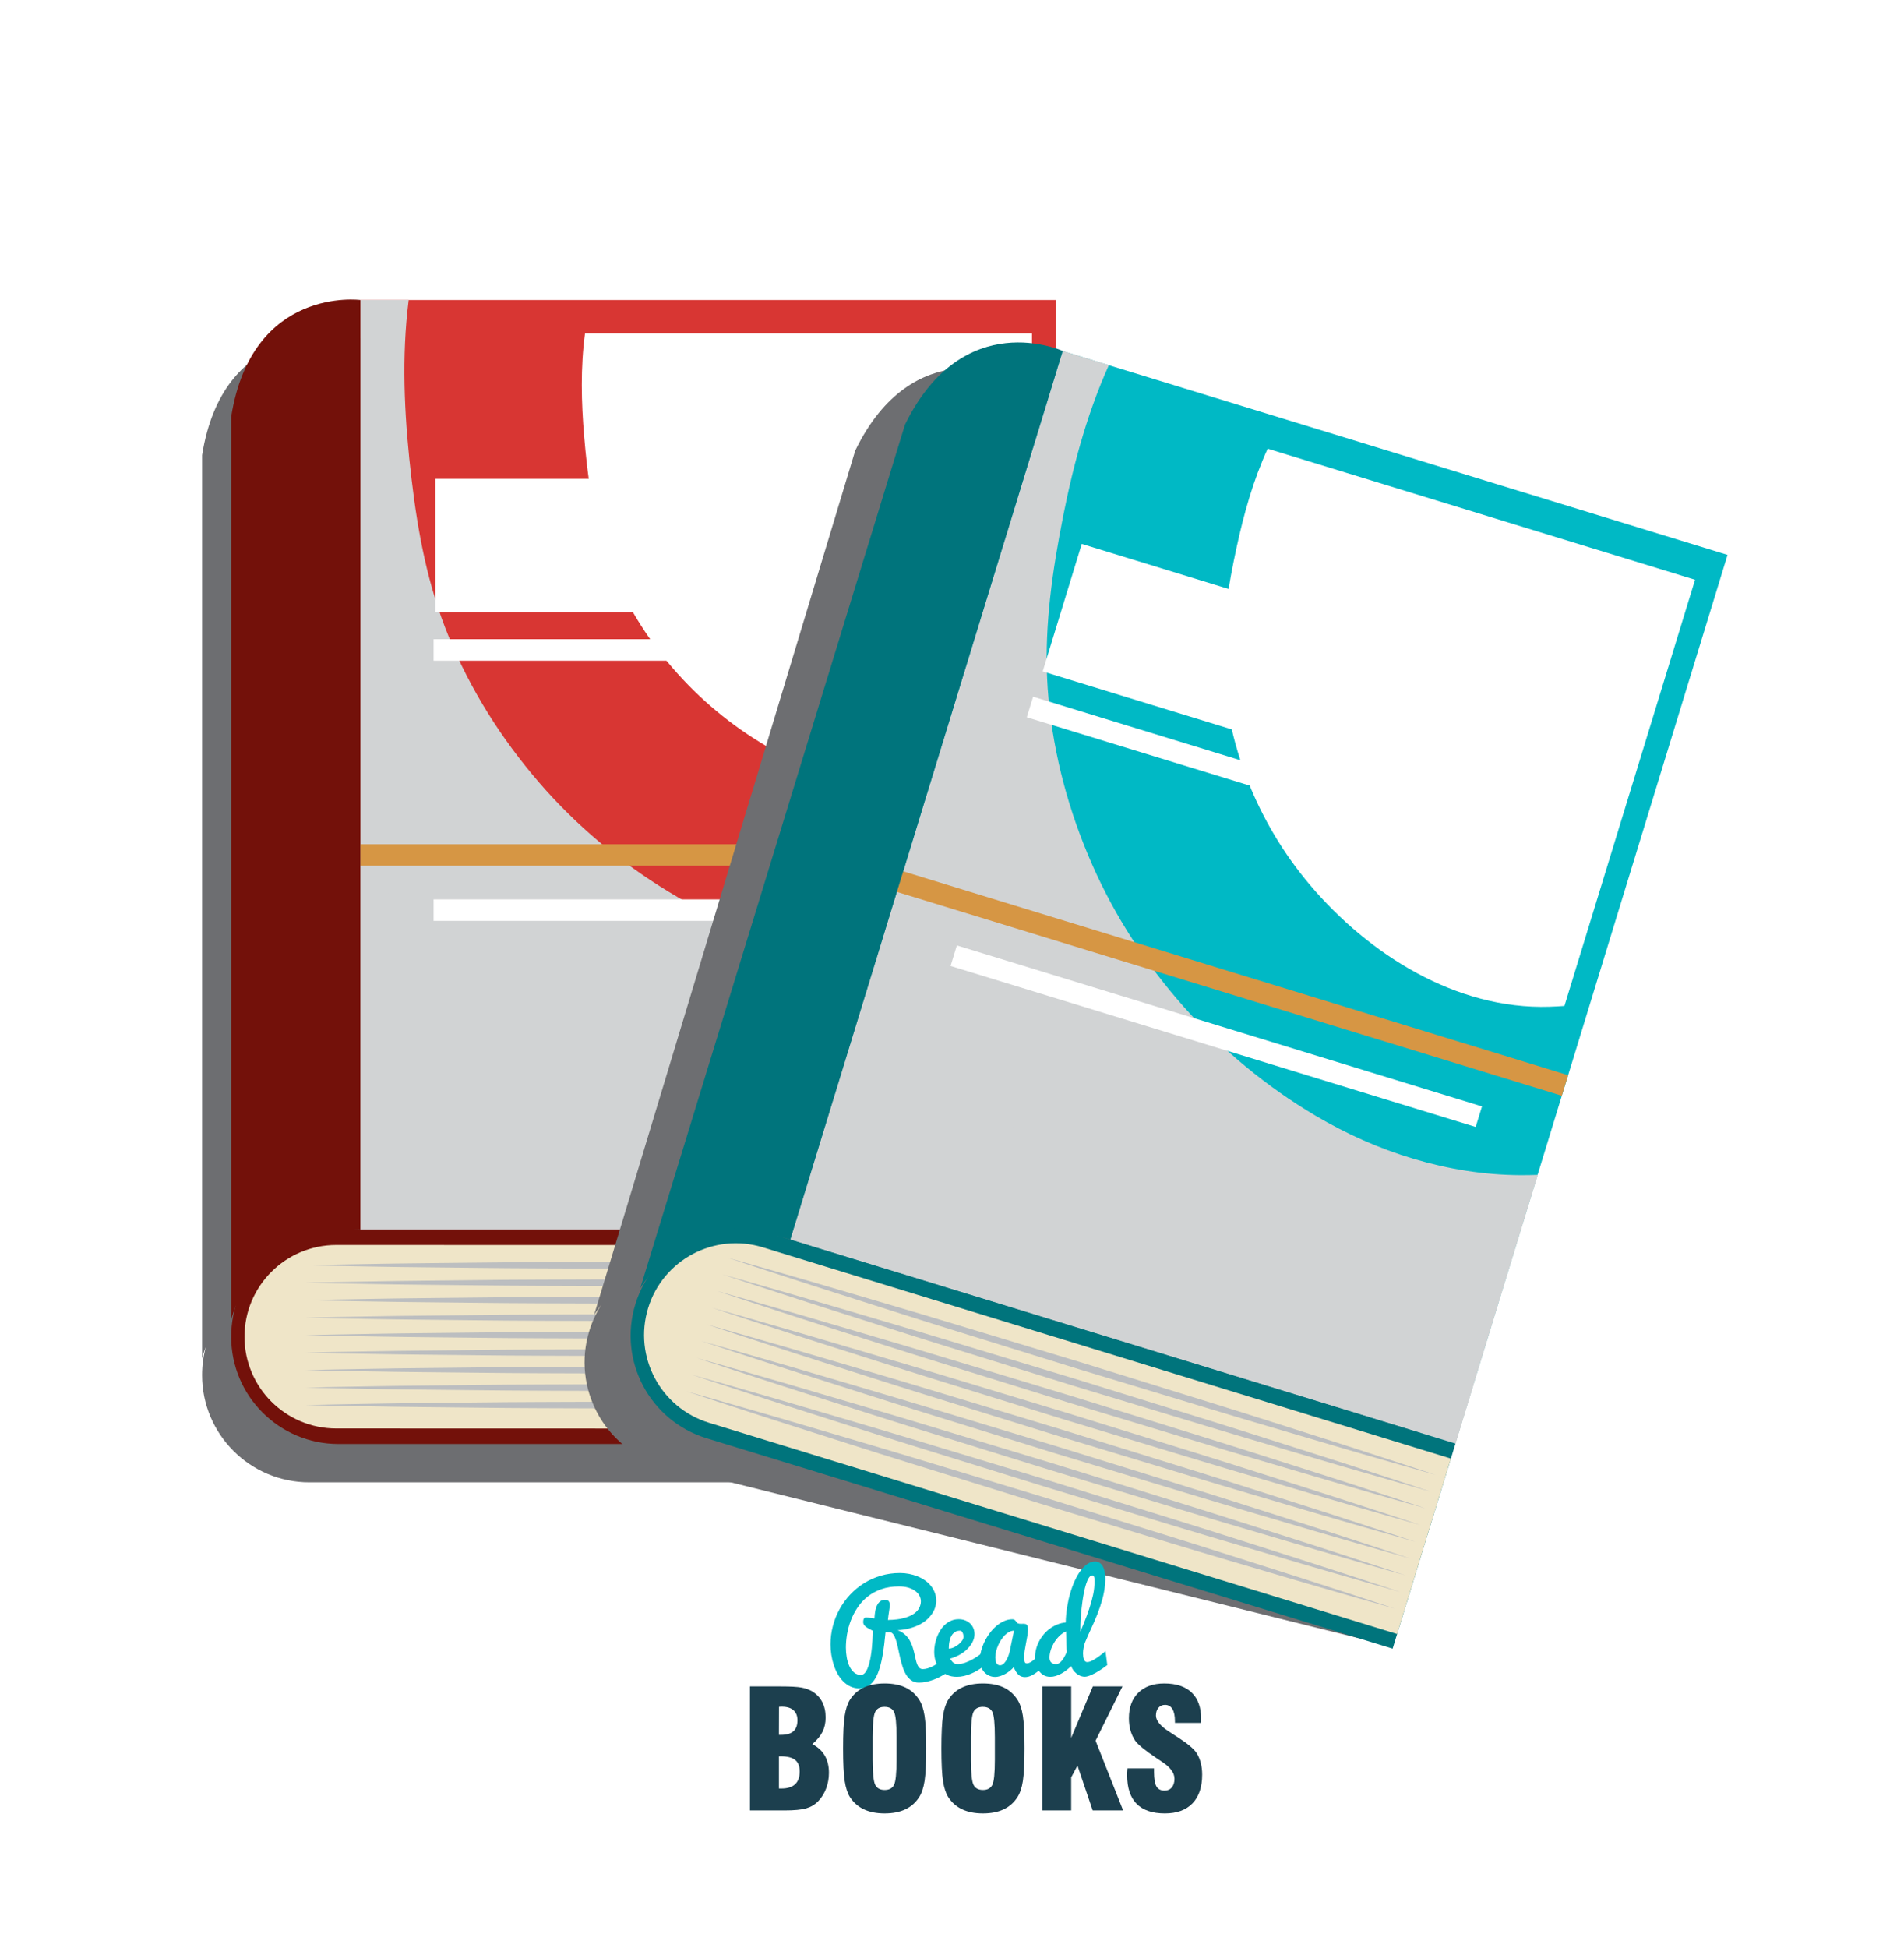 <?xml version="1.0" encoding="utf-8"?>
<!-- Generator: Adobe Illustrator 27.5.0, SVG Export Plug-In . SVG Version: 6.00 Build 0)  -->
<svg version="1.1" id="Capa_1" xmlns="http://www.w3.org/2000/svg" xmlns:xlink="http://www.w3.org/1999/xlink" x="0px" y="0px"
	 viewBox="0 0 415.677 425.197" style="enable-background:new 0 0 415.677 425.197;" xml:space="preserve">
<rect y="0" style="fill:#FFFFFF;" width="415.677" height="425.197"/>
<g>
	<path style="fill:#6D6E71;" d="M82.87,73.851H72.332c0,0-23.654-3.121-28.211,25.488v197.137c0,0,0.226-1.029,0.851-2.61
		c-0.551,1.991-0.851,4.085-0.851,6.251c0,12.928,10.479,23.407,23.406,23.407h156.689v-3.34v-40.051v-3.423h0.001v-13.559v-47.78
		v-18.042v-4.693V73.851H82.87z"/>
	<g>
		<g>
			<rect x="78.681" y="65.479" style="fill:#D83633;" width="151.885" height="202.859"/>
			<path style="fill:#D1D3D4;" d="M226.822,208.211c-15.03,4.496-31.295,4.339-46.499,0.656
				c-24.081-5.835-46.477-19.338-62.672-38.134c-8.201-9.518-14.896-20.13-19.678-31.758c-4.563-11.096-6.733-22.607-8.132-34.47
				c-1.424-12.081-2.168-24.403-0.907-36.535c0.086-0.828,0.182-1.66,0.285-2.492H78.681v202.859h151.885v-61.339
				C229.325,207.427,228.078,207.836,226.822,208.211z"/>
			<path style="fill:#D1D3D4;" d="M201.145,254.676c-12.833-0.81-25.936-2.165-38.497-4.99c-14.77-3.323-29.105-9.214-41.908-17.31
				c-11.822-7.479-21.575-16.741-29.773-28.073c-4.599-6.355-8.683-13.073-12.287-20.041v84.074h151.885v-13.559
				C220.727,255.404,210.844,255.289,201.145,254.676z"/>
			<path style="fill:#FFFFFF;" d="M127.537,95.29c0.707,8.349,1.776,16.771,4.472,24.738c5.705,16.853,17.506,31.47,32.452,41.062
				c16.685,10.71,38.417,16.686,57.759,10.083c1.036-0.354,2.065-0.73,3.086-1.128V72.76h-97.587
				C126.719,80.206,126.904,87.836,127.537,95.29z"/>
			<rect x="95.043" y="104.506" style="fill:#FFFFFF;" width="119.918" height="29.112"/>
			<rect x="94.664" y="139.506" style="fill:#FFFFFF;" width="119.919" height="4.693"/>
			<rect x="94.664" y="196.292" style="fill:#FFFFFF;" width="119.919" height="4.692"/>
			<rect x="78.681" y="184.263" style="fill:#D69644;" width="151.885" height="4.693"/>
		</g>
		<path style="fill:#73110A;" d="M78.681,65.479c0,0-23.654-3.121-28.211,25.488v197.137c0,0,4.285-19.766,28.211-19.766V65.479z"/>
		<path style="fill:#73110A;" d="M230.564,268.337H73.876c-12.927,0-23.406,10.48-23.406,23.407
			c0,12.928,10.479,23.407,23.406,23.407h156.689V268.337z"/>
		<path style="fill:#EFE5C8;" d="M230.564,271.761l-157.16-0.042c-11.059,0-20.026,8.966-20.026,20.026
			c0,11.06,8.967,20.026,20.026,20.026l157.16,0.041V271.761z"/>
		<g>
			<g>
				<path style="fill:#BCBEC0;" d="M66.682,276.141c0,0,2.528-0.055,6.953-0.151c4.424-0.063,10.745-0.216,18.329-0.287
					c7.584-0.064,16.433-0.208,25.913-0.238c9.481-0.033,19.594-0.068,29.706-0.104c10.113,0.035,20.226,0.07,29.706,0.103
					c9.481,0.026,18.33,0.174,25.914,0.238c7.585,0.069,13.905,0.224,18.329,0.287c4.424,0.097,6.953,0.152,6.953,0.152
					s-2.528,0.055-6.953,0.152c-4.424,0.063-10.745,0.218-18.329,0.287c-7.584,0.064-16.433,0.212-25.914,0.238
					c-9.48,0.033-19.593,0.068-29.706,0.103c-10.112-0.035-20.225-0.071-29.706-0.103c-9.48-0.03-18.329-0.174-25.913-0.238
					c-7.585-0.071-13.905-0.224-18.329-0.287C69.21,276.196,66.682,276.141,66.682,276.141z"/>
			</g>
			<g>
				<path style="fill:#BCBEC0;" d="M66.682,279.955c0,0,2.528-0.055,6.953-0.151c4.424-0.063,10.745-0.216,18.329-0.287
					c7.584-0.064,16.433-0.208,25.913-0.238c9.481-0.033,19.594-0.068,29.706-0.104c10.113,0.035,20.226,0.07,29.706,0.103
					c9.481,0.026,18.33,0.174,25.914,0.238c7.585,0.069,13.905,0.224,18.329,0.287c4.424,0.097,6.953,0.152,6.953,0.152
					s-2.528,0.055-6.953,0.152c-4.424,0.063-10.745,0.218-18.329,0.287c-7.584,0.064-16.433,0.212-25.914,0.238
					c-9.48,0.033-19.593,0.068-29.706,0.103c-10.112-0.035-20.225-0.071-29.706-0.104c-9.48-0.03-18.329-0.174-25.913-0.238
					c-7.585-0.071-13.905-0.224-18.329-0.287C69.21,280.01,66.682,279.955,66.682,279.955z"/>
			</g>
			<g>
				<path style="fill:#BCBEC0;" d="M66.682,283.769c0,0,2.528-0.055,6.953-0.151c4.424-0.063,10.745-0.216,18.329-0.287
					c7.584-0.064,16.433-0.209,25.913-0.238c9.481-0.033,19.594-0.068,29.706-0.104c10.113,0.035,20.226,0.07,29.706,0.103
					c9.481,0.026,18.33,0.174,25.914,0.238c7.585,0.069,13.905,0.224,18.329,0.287c4.424,0.097,6.953,0.152,6.953,0.152
					s-2.528,0.055-6.953,0.152c-4.424,0.063-10.745,0.218-18.329,0.287c-7.584,0.064-16.433,0.212-25.914,0.238
					c-9.48,0.033-19.593,0.068-29.706,0.103c-10.112-0.035-20.225-0.07-29.706-0.104c-9.48-0.03-18.329-0.174-25.913-0.238
					c-7.585-0.071-13.905-0.224-18.329-0.287C69.21,283.824,66.682,283.769,66.682,283.769z"/>
			</g>
			<g>
				<path style="fill:#BCBEC0;" d="M66.682,287.583c0,0,2.528-0.055,6.953-0.151c4.424-0.063,10.745-0.216,18.329-0.287
					c7.584-0.064,16.433-0.208,25.913-0.238c9.481-0.033,19.594-0.068,29.706-0.104c10.113,0.035,20.226,0.07,29.706,0.103
					c9.481,0.026,18.33,0.174,25.914,0.238c7.585,0.069,13.905,0.224,18.329,0.287c4.424,0.097,6.953,0.152,6.953,0.152
					s-2.528,0.055-6.953,0.152c-4.424,0.063-10.745,0.218-18.329,0.287c-7.584,0.064-16.433,0.212-25.914,0.238
					c-9.48,0.033-19.593,0.068-29.706,0.103c-10.112-0.035-20.225-0.07-29.706-0.104c-9.48-0.03-18.329-0.174-25.913-0.238
					c-7.585-0.071-13.905-0.224-18.329-0.287C69.21,287.638,66.682,287.583,66.682,287.583z"/>
			</g>
			<g>
				<path style="fill:#BCBEC0;" d="M66.682,291.398c0,0,2.528-0.055,6.953-0.151c4.424-0.063,10.745-0.216,18.329-0.287
					c7.584-0.064,16.433-0.208,25.913-0.238c9.481-0.033,19.594-0.068,29.706-0.104c10.113,0.035,20.226,0.07,29.706,0.103
					c9.481,0.026,18.33,0.174,25.914,0.238c7.585,0.069,13.905,0.224,18.329,0.287c4.424,0.097,6.953,0.152,6.953,0.152
					s-2.528,0.055-6.953,0.152c-4.424,0.063-10.745,0.218-18.329,0.287c-7.584,0.064-16.433,0.212-25.914,0.238
					c-9.48,0.033-19.593,0.068-29.706,0.102c-10.112-0.035-20.225-0.07-29.706-0.103c-9.48-0.03-18.329-0.174-25.913-0.238
					c-7.585-0.071-13.905-0.224-18.329-0.287C69.21,291.453,66.682,291.398,66.682,291.398z"/>
			</g>
			<g>
				<path style="fill:#BCBEC0;" d="M66.682,295.213c0,0,2.528-0.055,6.953-0.151c4.424-0.063,10.745-0.216,18.329-0.287
					c7.584-0.064,16.433-0.208,25.913-0.238c9.481-0.033,19.594-0.068,29.706-0.104c10.113,0.035,20.226,0.07,29.706,0.103
					c9.481,0.026,18.33,0.174,25.914,0.238c7.585,0.069,13.905,0.224,18.329,0.287c4.424,0.097,6.953,0.152,6.953,0.152
					s-2.528,0.055-6.953,0.152c-4.424,0.063-10.745,0.218-18.329,0.287c-7.584,0.064-16.433,0.212-25.914,0.238
					c-9.48,0.033-19.593,0.068-29.706,0.103c-10.112-0.035-20.225-0.071-29.706-0.104c-9.48-0.03-18.329-0.174-25.913-0.238
					c-7.585-0.071-13.905-0.224-18.329-0.287C69.21,295.268,66.682,295.213,66.682,295.213z"/>
			</g>
			<g>
				<path style="fill:#BCBEC0;" d="M66.682,299.028c0,0,2.528-0.055,6.953-0.151c4.424-0.063,10.745-0.216,18.329-0.287
					c7.584-0.065,16.433-0.208,25.913-0.238c9.481-0.033,19.594-0.068,29.706-0.103c10.113,0.035,20.226,0.07,29.706,0.103
					c9.481,0.026,18.33,0.174,25.914,0.238c7.585,0.069,13.905,0.224,18.329,0.287c4.424,0.097,6.953,0.152,6.953,0.152
					s-2.528,0.055-6.953,0.152c-4.424,0.063-10.745,0.218-18.329,0.287c-7.584,0.064-16.433,0.212-25.914,0.238
					c-9.48,0.033-19.593,0.068-29.706,0.103c-10.112-0.035-20.225-0.07-29.706-0.103c-9.48-0.03-18.329-0.174-25.913-0.238
					c-7.585-0.071-13.905-0.224-18.329-0.287C69.21,299.082,66.682,299.028,66.682,299.028z"/>
			</g>
			<g>
				<path style="fill:#BCBEC0;" d="M66.682,302.843c0,0,2.528-0.055,6.953-0.151c4.424-0.063,10.745-0.216,18.329-0.287
					c7.584-0.064,16.433-0.209,25.913-0.238c9.481-0.033,19.594-0.068,29.706-0.104c10.113,0.035,20.226,0.07,29.706,0.103
					c9.481,0.026,18.33,0.174,25.914,0.238c7.585,0.069,13.905,0.224,18.329,0.287c4.424,0.097,6.953,0.152,6.953,0.152
					s-2.528,0.055-6.953,0.152c-4.424,0.063-10.745,0.218-18.329,0.287c-7.584,0.064-16.433,0.212-25.914,0.238
					c-9.48,0.033-19.593,0.068-29.706,0.103c-10.112-0.035-20.225-0.071-29.706-0.104c-9.48-0.03-18.329-0.174-25.913-0.238
					c-7.585-0.071-13.905-0.224-18.329-0.287C69.21,302.898,66.682,302.843,66.682,302.843z"/>
			</g>
			<g>
				<path style="fill:#BCBEC0;" d="M66.682,306.657c0,0,2.528-0.055,6.953-0.151c4.424-0.063,10.745-0.216,18.329-0.287
					c7.584-0.064,16.433-0.208,25.913-0.238c9.481-0.033,19.594-0.068,29.706-0.103c10.113,0.035,20.226,0.07,29.706,0.102
					c9.481,0.026,18.33,0.174,25.914,0.238c7.585,0.069,13.905,0.224,18.329,0.287c4.424,0.097,6.953,0.152,6.953,0.152
					s-2.528,0.055-6.953,0.152c-4.424,0.063-10.745,0.218-18.329,0.287c-7.584,0.064-16.433,0.212-25.914,0.238
					c-9.48,0.033-19.593,0.068-29.706,0.103c-10.112-0.035-20.225-0.07-29.706-0.104c-9.48-0.03-18.329-0.174-25.913-0.238
					c-7.585-0.071-13.905-0.224-18.329-0.287C69.21,306.711,66.682,306.657,66.682,306.657z"/>
			</g>
		</g>
	</g>
	<path style="fill:#6D6E71;" d="M296.528,357.517L144.26,319.731c-12.374-3.74-19.374-16.802-15.634-29.177
		c0.626-2.074,1.52-3.992,2.622-5.738c-1.055,1.333-1.569,2.252-1.569,2.252L186.708,98.36
		c12.639-26.067,34.378-16.237,34.378-16.237l10.088,3.049l135.304,40.89L296.528,357.517z"/>
	<g>
		<g>
			
				<rect x="173.456" y="119.884" transform="matrix(0.293 -0.956 0.956 0.293 7.083 401.233)" style="fill:#00B9C5;" width="202.858" height="151.886"/>
			<path style="fill:#D1D3D4;" d="M331.805,256.479c-15.688-0.108-31.191-5.025-44.648-13.003
				c-21.313-12.638-38.767-32.113-48.74-54.83c-5.051-11.504-8.341-23.612-9.504-36.131c-1.109-11.947,0.189-23.588,2.33-35.339
				c2.18-11.969,5.081-23.967,9.842-35.197c0.325-0.766,0.66-1.534,1.002-2.299l-10.075-3.089l-59.464,193.947l145.213,44.522
				l17.981-58.645C334.427,256.463,333.115,256.489,331.805,256.479z"/>
			<path style="fill:#D1D3D4;" d="M293.636,293.376c-12.032-4.537-24.162-9.673-35.343-16.055
				c-13.148-7.507-25.126-17.341-34.993-28.834c-9.11-10.615-15.72-22.33-20.236-35.567c-2.534-7.424-4.47-15.044-5.873-22.762
				l-24.645,80.381l145.213,44.522l3.975-12.963C312.144,299.813,302.728,296.805,293.636,293.376z"/>
			<path style="fill:#FFFFFF;" d="M269.982,119.415c-1.772,8.189-3.219,16.555-2.977,24.962c0.514,17.786,7.512,35.22,18.99,48.771
				c12.812,15.13,31.839,27.215,52.266,26.571c1.094-0.034,2.188-0.093,3.281-0.174l28.518-93.012l-93.301-28.606
				C273.622,104.754,271.563,112.103,269.982,119.415z"/>
			
				<rect x="274.717" y="90.235" transform="matrix(0.293 -0.956 0.956 0.293 60.881 382.732)" style="fill:#FFFFFF;" width="29.112" height="119.917"/>
			
				<rect x="279.884" y="111.913" transform="matrix(0.293 -0.956 0.956 0.293 35.176 391.322)" style="fill:#FFFFFF;" width="4.693" height="119.918"/>
			
				<rect x="263.239" y="166.203" transform="matrix(0.293 -0.956 0.956 0.293 -28.494 413.785)" style="fill:#FFFFFF;" width="4.692" height="119.918"/>
			
				<rect x="266.764" y="138.72" transform="matrix(0.293 -0.956 0.956 0.293 -15.007 409.027)" style="fill:#D69644;" width="4.693" height="151.886"/>
		</g>
		<path style="fill:#00747C;" d="M232.01,76.592c0,0-21.7-9.918-34.442,16.098L139.78,281.167c0,0,9.89-17.642,32.766-10.628
			L232.01,76.592z"/>
		<path style="fill:#00747C;" d="M317.757,315.061l-149.805-45.93c-12.36-3.79-25.45,3.158-29.24,15.518
			c-3.79,12.359,3.157,25.45,15.517,29.24l149.806,45.931L317.757,315.061z"/>
		<path style="fill:#EFE5C8;" d="M316.754,318.334L166.51,272.225c-10.573-3.242-21.774,2.702-25.017,13.276
			c-3.242,10.574,2.703,21.775,13.276,25.017l150.244,46.108L316.754,318.334z"/>
		<g>
			<g>
				<g>
					<path style="fill:#BCBEC0;" d="M158.787,274.482c0,0,2.433,0.689,6.691,1.894c4.249,1.237,10.336,2.943,17.608,5.099
						c7.27,2.162,15.772,4.618,24.845,7.369c9.074,2.748,18.753,5.678,28.432,8.609c9.658,2.998,19.316,5.995,28.371,8.806
						c9.057,2.804,17.473,5.539,24.706,7.824c7.231,2.29,13.228,4.29,17.44,5.647c4.202,1.389,6.603,2.183,6.603,2.183
						s-2.433-0.689-6.691-1.893c-4.249-1.236-10.337-2.941-17.608-5.098c-7.27-2.162-15.773-4.615-24.845-7.369
						c-9.074-2.748-18.752-5.679-28.431-8.61c-9.658-2.998-19.316-5.996-28.371-8.807c-9.056-2.808-17.473-5.539-24.705-7.824
						c-7.23-2.291-13.229-4.29-17.44-5.647C161.188,275.275,158.787,274.482,158.787,274.482z"/>
				</g>
			</g>
			<g>
				<g>
					<path style="fill:#BCBEC0;" d="M157.669,278.129c0,0,2.433,0.688,6.691,1.893c4.248,1.237,10.336,2.943,17.608,5.099
						c7.27,2.162,15.773,4.618,24.845,7.368c9.074,2.748,18.753,5.678,28.432,8.609c9.658,2.998,19.316,5.996,28.371,8.806
						c9.057,2.804,17.473,5.539,24.706,7.824c7.231,2.289,13.228,4.29,17.44,5.647c4.202,1.389,6.603,2.183,6.603,2.183
						s-2.434-0.689-6.691-1.893c-4.249-1.236-10.337-2.941-17.608-5.098c-7.27-2.162-15.773-4.614-24.845-7.369
						c-9.074-2.748-18.752-5.679-28.431-8.61c-9.658-2.998-19.316-5.996-28.371-8.807c-9.055-2.808-17.473-5.539-24.706-7.824
						c-7.23-2.291-13.229-4.29-17.44-5.647C160.07,278.922,157.669,278.129,157.669,278.129z"/>
				</g>
			</g>
			<g>
				<g>
					<path style="fill:#BCBEC0;" d="M156.55,281.775c0,0,2.433,0.688,6.691,1.894c4.249,1.237,10.336,2.943,17.608,5.099
						c7.271,2.162,15.772,4.618,24.846,7.368c9.074,2.748,18.753,5.678,28.432,8.609c9.658,2.998,19.316,5.996,28.371,8.806
						c9.057,2.804,17.473,5.539,24.706,7.824c7.231,2.289,13.228,4.29,17.44,5.647c4.202,1.389,6.603,2.183,6.603,2.183
						s-2.433-0.688-6.692-1.893c-4.248-1.236-10.336-2.941-17.608-5.098c-7.27-2.162-15.773-4.614-24.845-7.369
						c-9.074-2.748-18.753-5.679-28.432-8.61c-9.658-2.998-19.316-5.996-28.371-8.807c-9.055-2.808-17.473-5.539-24.706-7.824
						c-7.23-2.291-13.229-4.29-17.44-5.646C158.951,282.569,156.55,281.775,156.55,281.775z"/>
				</g>
			</g>
			<g>
				<g>
					<path style="fill:#BCBEC0;" d="M155.433,285.422c0,0,2.433,0.688,6.691,1.894c4.249,1.237,10.336,2.943,17.608,5.099
						c7.27,2.162,15.772,4.618,24.845,7.369c9.074,2.747,18.753,5.678,28.432,8.609c9.658,2.997,19.316,5.995,28.371,8.806
						c9.057,2.804,17.474,5.539,24.706,7.823c7.231,2.29,13.228,4.29,17.44,5.648c4.202,1.389,6.602,2.183,6.602,2.183
						s-2.433-0.688-6.692-1.893c-4.248-1.237-10.336-2.941-17.608-5.099c-7.27-2.162-15.773-4.615-24.845-7.369
						c-9.074-2.748-18.753-5.679-28.431-8.61c-9.658-2.998-19.316-5.996-28.371-8.807c-9.055-2.808-17.473-5.54-24.706-7.824
						c-7.23-2.291-13.229-4.289-17.441-5.646C157.833,286.215,155.433,285.422,155.433,285.422z"/>
				</g>
			</g>
			<g>
				<g>
					<path style="fill:#BCBEC0;" d="M154.314,289.069c0,0,2.433,0.689,6.691,1.894c4.248,1.237,10.336,2.943,17.608,5.099
						c7.27,2.162,15.773,4.618,24.845,7.369c9.074,2.748,18.753,5.678,28.432,8.609c9.658,2.998,19.316,5.995,28.371,8.806
						c9.057,2.804,17.473,5.539,24.706,7.824c7.231,2.29,13.229,4.29,17.44,5.647c4.202,1.389,6.603,2.183,6.603,2.183
						s-2.434-0.689-6.691-1.893c-4.249-1.236-10.337-2.941-17.608-5.098c-7.27-2.162-15.773-4.615-24.845-7.369
						c-9.074-2.748-18.752-5.679-28.431-8.61c-9.658-2.998-19.316-5.996-28.371-8.807c-9.055-2.808-17.473-5.54-24.706-7.824
						c-7.23-2.291-13.229-4.289-17.44-5.646C156.715,289.862,154.314,289.069,154.314,289.069z"/>
				</g>
			</g>
			<g>
				<g>
					<path style="fill:#BCBEC0;" d="M153.196,292.717c0,0,2.433,0.688,6.691,1.893c4.248,1.237,10.336,2.943,17.608,5.099
						c7.27,2.162,15.772,4.618,24.846,7.368c9.074,2.748,18.752,5.678,28.431,8.609c9.659,2.997,19.317,5.996,28.371,8.806
						c9.057,2.804,17.473,5.539,24.706,7.824c7.231,2.29,13.229,4.29,17.44,5.647c4.202,1.389,6.603,2.183,6.603,2.183
						s-2.434-0.688-6.691-1.893c-4.249-1.236-10.337-2.941-17.608-5.098c-7.271-2.162-15.773-4.614-24.845-7.369
						c-9.074-2.748-18.753-5.679-28.431-8.61c-9.658-2.998-19.316-5.996-28.371-8.807c-9.055-2.808-17.473-5.539-24.706-7.824
						c-7.23-2.291-13.229-4.29-17.44-5.646C155.597,293.51,153.196,292.717,153.196,292.717z"/>
				</g>
			</g>
			<g>
				<g>
					<path style="fill:#BCBEC0;" d="M152.078,296.364c0,0,2.433,0.688,6.691,1.894c4.249,1.237,10.336,2.943,17.608,5.099
						c7.27,2.162,15.772,4.618,24.846,7.368c9.074,2.747,18.753,5.678,28.431,8.609c9.659,2.997,19.317,5.996,28.372,8.806
						c9.057,2.804,17.473,5.539,24.706,7.824c7.231,2.29,13.229,4.29,17.44,5.647c4.202,1.389,6.603,2.183,6.603,2.183
						s-2.434-0.689-6.691-1.893c-4.249-1.237-10.337-2.941-17.608-5.099c-7.271-2.162-15.773-4.614-24.845-7.369
						c-9.074-2.748-18.752-5.679-28.431-8.61c-9.658-2.998-19.316-5.996-28.371-8.807c-9.055-2.808-17.473-5.539-24.705-7.824
						c-7.23-2.291-13.229-4.29-17.44-5.646C154.479,297.157,152.078,296.364,152.078,296.364z"/>
				</g>
			</g>
			<g>
				<g>
					<path style="fill:#BCBEC0;" d="M150.96,300.011c0,0,2.433,0.688,6.691,1.894c4.249,1.237,10.336,2.943,17.608,5.099
						c7.27,2.162,15.772,4.618,24.845,7.369c9.074,2.748,18.753,5.678,28.432,8.609c9.658,2.998,19.316,5.995,28.371,8.806
						c9.057,2.804,17.473,5.539,24.706,7.823c7.231,2.29,13.228,4.291,17.44,5.648c4.202,1.389,6.603,2.183,6.603,2.183
						s-2.433-0.688-6.691-1.893c-4.249-1.237-10.337-2.941-17.608-5.099c-7.27-2.162-15.773-4.615-24.845-7.369
						c-9.074-2.747-18.752-5.679-28.431-8.61c-9.658-2.998-19.316-5.996-28.371-8.807c-9.056-2.808-17.473-5.539-24.706-7.824
						c-7.23-2.291-13.229-4.29-17.44-5.647C153.36,300.804,150.96,300.011,150.96,300.011z"/>
				</g>
			</g>
			<g>
				<g>
					<path style="fill:#BCBEC0;" d="M149.841,303.658c0,0,2.433,0.688,6.691,1.893c4.249,1.237,10.336,2.943,17.608,5.099
						c7.271,2.162,15.773,4.618,24.846,7.369c9.074,2.748,18.752,5.678,28.431,8.609c9.659,2.998,19.317,5.995,28.372,8.806
						c9.057,2.804,17.473,5.539,24.706,7.824c7.231,2.29,13.229,4.29,17.44,5.647c4.202,1.389,6.603,2.183,6.603,2.183
						s-2.434-0.688-6.691-1.893c-4.249-1.236-10.337-2.941-17.608-5.098c-7.271-2.162-15.773-4.615-24.845-7.369
						c-9.074-2.748-18.753-5.679-28.431-8.61c-9.658-2.998-19.316-5.996-28.371-8.807c-9.055-2.808-17.473-5.54-24.706-7.824
						c-7.23-2.291-13.229-4.29-17.44-5.646C152.242,304.451,149.841,303.658,149.841,303.658z"/>
				</g>
			</g>
		</g>
	</g>
</g>
<g>
	<g>
		<path style="fill:#00B9C5;" d="M204.399,349.404c0,0.42-0.07,0.861-0.21,1.325c-0.14,0.464-0.354,0.92-0.643,1.371
			c-0.289,0.451-0.658,0.885-1.108,1.305c-0.45,0.419-0.99,0.796-1.62,1.128c-0.629,0.332-1.347,0.61-2.151,0.833
			c-0.805,0.223-1.71,0.365-2.715,0.426c0.612,0.228,1.123,0.52,1.535,0.878c0.411,0.359,0.754,0.759,1.03,1.2
			c0.275,0.442,0.494,0.907,0.656,1.397c0.162,0.49,0.299,0.971,0.413,1.443c0.113,0.472,0.216,0.924,0.308,1.357
			c0.092,0.433,0.201,0.813,0.328,1.141c0.126,0.328,0.286,0.59,0.479,0.787c0.192,0.197,0.45,0.295,0.774,0.295
			c0.297,0,0.623-0.05,0.977-0.151c0.354-0.101,0.717-0.243,1.089-0.426c0.371-0.184,0.739-0.402,1.102-0.656
			c0.363-0.253,0.702-0.533,1.017-0.839l1.521,2.57c0-0.008-0.084,0.046-0.25,0.164c-0.166,0.118-0.398,0.267-0.695,0.446
			c-0.297,0.179-0.649,0.376-1.056,0.59c-0.406,0.214-0.855,0.413-1.344,0.597c-0.49,0.184-1.008,0.337-1.554,0.46
			c-0.546,0.122-1.104,0.184-1.672,0.184c-0.638,0-1.183-0.158-1.633-0.472c-0.451-0.315-0.833-0.73-1.148-1.246
			c-0.314-0.516-0.577-1.104-0.787-1.764c-0.21-0.66-0.394-1.335-0.551-2.026c-0.158-0.69-0.304-1.366-0.44-2.026
			c-0.136-0.66-0.287-1.248-0.453-1.764c-0.166-0.516-0.363-0.931-0.59-1.246c-0.228-0.315-0.511-0.472-0.853-0.472h-0.826
			c-0.175,1.915-0.394,3.631-0.656,5.148c-0.262,1.517-0.61,2.805-1.042,3.863c-0.433,1.058-0.975,1.867-1.626,2.426
			c-0.652,0.56-1.449,0.839-2.394,0.839c-0.7,0-1.34-0.133-1.922-0.4c-0.582-0.267-1.106-0.632-1.574-1.095
			c-0.468-0.463-0.877-1.005-1.227-1.626c-0.35-0.621-0.641-1.287-0.872-2c-0.232-0.712-0.406-1.449-0.524-2.21
			c-0.118-0.761-0.177-1.517-0.177-2.269c0-1.355,0.169-2.682,0.505-3.98c0.336-1.299,0.822-2.525,1.456-3.679
			c0.634-1.154,1.401-2.214,2.302-3.181c0.9-0.966,1.913-1.801,3.036-2.505c1.124-0.704,2.348-1.253,3.673-1.647
			c1.325-0.393,2.726-0.59,4.204-0.59c0.656,0,1.307,0.061,1.954,0.184c0.647,0.123,1.263,0.302,1.849,0.538
			c0.586,0.236,1.13,0.529,1.633,0.879c0.503,0.35,0.936,0.75,1.298,1.2c0.363,0.45,0.649,0.951,0.859,1.501
			C204.294,348.158,204.399,348.757,204.399,349.404z M196.254,346.243c-1.443,0-2.73,0.201-3.863,0.603
			c-1.132,0.402-2.127,0.944-2.983,1.626c-0.857,0.682-1.587,1.474-2.19,2.374c-0.604,0.901-1.093,1.845-1.469,2.833
			c-0.376,0.988-0.649,1.989-0.82,3.003c-0.17,1.015-0.255,1.98-0.255,2.899c0,0.708,0.061,1.418,0.184,2.131
			c0.122,0.712,0.314,1.353,0.577,1.921c0.262,0.568,0.601,1.029,1.016,1.384c0.416,0.354,0.916,0.531,1.502,0.531
			c0.297,0,0.56-0.116,0.787-0.347c0.227-0.232,0.428-0.542,0.603-0.932c0.175-0.389,0.328-0.839,0.459-1.351
			c0.131-0.512,0.241-1.043,0.328-1.594c0.087-0.551,0.157-1.106,0.21-1.665c0.052-0.56,0.094-1.085,0.125-1.574
			c0.03-0.489,0.05-0.924,0.059-1.305c0.008-0.38,0.013-0.671,0.013-0.873c-0.682-0.323-1.2-0.625-1.554-0.905
			c-0.355-0.28-0.531-0.604-0.531-0.971c0-0.087,0.006-0.192,0.02-0.314c0.013-0.123,0.042-0.236,0.085-0.341
			c0.044-0.105,0.107-0.194,0.19-0.269c0.083-0.074,0.194-0.112,0.334-0.112c0.061,0,0.184,0.011,0.367,0.033
			c0.184,0.022,0.376,0.048,0.577,0.079c0.201,0.03,0.387,0.057,0.558,0.079c0.17,0.022,0.282,0.033,0.335,0.033l0.013-0.275
			c0.009-0.14,0.024-0.333,0.046-0.577c0.022-0.245,0.059-0.507,0.112-0.787c0.052-0.28,0.129-0.561,0.23-0.846
			c0.101-0.284,0.234-0.542,0.4-0.774c0.166-0.232,0.365-0.42,0.597-0.564c0.232-0.145,0.514-0.216,0.846-0.216
			c0.437,0,0.728,0.098,0.872,0.295c0.145,0.197,0.216,0.448,0.216,0.754v0.118c-0.009,0.332-0.059,0.772-0.151,1.318
			c-0.092,0.546-0.177,1.178-0.255,1.895c1.425-0.026,2.601-0.168,3.528-0.426c0.927-0.258,1.661-0.583,2.204-0.977
			c0.542-0.394,0.922-0.824,1.141-1.292c0.218-0.468,0.328-0.92,0.328-1.357c0-0.428-0.103-0.839-0.308-1.233
			c-0.206-0.393-0.509-0.741-0.912-1.042c-0.402-0.302-0.9-0.542-1.495-0.722C197.732,346.332,197.042,346.243,196.254,346.243z"/>
		<path style="fill:#00B9C5;" d="M208.885,365.969c-0.822,0-1.541-0.148-2.157-0.446c-0.617-0.297-1.13-0.697-1.541-1.2
			c-0.411-0.503-0.719-1.084-0.924-1.745c-0.206-0.66-0.308-1.353-0.308-2.079c0-0.49,0.048-1.008,0.144-1.554
			c0.096-0.546,0.243-1.082,0.439-1.607c0.197-0.524,0.444-1.025,0.741-1.501c0.297-0.477,0.645-0.897,1.042-1.259
			c0.398-0.363,0.844-0.651,1.338-0.866c0.494-0.214,1.042-0.321,1.646-0.321c0.49,0,0.944,0.079,1.364,0.236
			c0.42,0.157,0.785,0.378,1.095,0.662c0.311,0.284,0.553,0.628,0.728,1.03c0.175,0.402,0.262,0.853,0.262,1.351
			c0,0.543-0.133,1.085-0.4,1.626c-0.267,0.542-0.636,1.054-1.108,1.535c-0.472,0.481-1.034,0.91-1.685,1.285
			c-0.652,0.376-1.357,0.669-2.118,0.879c0.131,0.236,0.26,0.433,0.387,0.59c0.126,0.157,0.256,0.28,0.387,0.367
			c0.131,0.087,0.269,0.149,0.414,0.184c0.144,0.035,0.299,0.052,0.465,0.052c0.525,0,1.078-0.104,1.659-0.314
			c0.581-0.21,1.147-0.472,1.699-0.787c0.551-0.315,1.071-0.658,1.561-1.03c0.49-0.371,0.905-0.723,1.246-1.056l1.692,1.758
			c-0.77,0.796-1.587,1.5-2.453,2.111c-0.376,0.262-0.78,0.521-1.213,0.774c-0.433,0.254-0.887,0.478-1.364,0.675
			c-0.477,0.197-0.971,0.354-1.482,0.472C209.928,365.91,209.41,365.969,208.885,365.969z M207.141,359.805
			c0.314,0,0.658-0.081,1.029-0.243c0.372-0.162,0.717-0.369,1.036-0.623c0.319-0.253,0.588-0.529,0.807-0.826
			c0.219-0.297,0.328-0.585,0.328-0.866c0-0.394-0.072-0.717-0.216-0.97c-0.145-0.254-0.321-0.38-0.531-0.38
			c-0.376,0-0.697,0.07-0.964,0.21c-0.267,0.14-0.49,0.321-0.669,0.544c-0.18,0.223-0.324,0.477-0.433,0.761
			s-0.192,0.57-0.249,0.859c-0.057,0.289-0.094,0.569-0.111,0.84C207.149,359.381,207.141,359.613,207.141,359.805z"/>
		<path style="fill:#00B9C5;" d="M228.493,362.756c-0.201,0.28-0.47,0.608-0.807,0.984c-0.336,0.376-0.715,0.734-1.134,1.075
			c-0.42,0.341-0.87,0.63-1.351,0.866c-0.481,0.236-0.962,0.354-1.443,0.354c-0.577,0-1.058-0.186-1.443-0.557
			c-0.385-0.372-0.717-0.912-0.997-1.62c-0.21,0.245-0.468,0.494-0.774,0.747c-0.306,0.254-0.641,0.483-1.003,0.689
			c-0.363,0.206-0.741,0.373-1.134,0.505c-0.394,0.131-0.787,0.197-1.181,0.197c-0.419,0-0.829-0.086-1.226-0.256
			c-0.398-0.17-0.75-0.415-1.056-0.734c-0.306-0.319-0.551-0.708-0.734-1.167c-0.184-0.459-0.275-0.977-0.275-1.554
			c0-0.656,0.092-1.329,0.275-2.02c0.184-0.69,0.437-1.366,0.761-2.026c0.323-0.66,0.706-1.283,1.148-1.869
			c0.441-0.586,0.924-1.098,1.449-1.535c0.525-0.437,1.078-0.785,1.659-1.043c0.581-0.258,1.174-0.387,1.777-0.387
			c0.201,0,0.358,0.039,0.472,0.118c0.114,0.079,0.208,0.168,0.282,0.269c0.074,0.101,0.146,0.199,0.216,0.295
			c0.07,0.096,0.157,0.166,0.262,0.21c0.105,0.044,0.212,0.072,0.321,0.085c0.109,0.013,0.221,0.02,0.334,0.02
			c0.096,0,0.195-0.002,0.295-0.006c0.1-0.004,0.199-0.007,0.295-0.007c0.131,0,0.253,0.013,0.367,0.039
			c0.114,0.026,0.214,0.083,0.302,0.17c0.087,0.087,0.155,0.21,0.203,0.367c0.048,0.158,0.072,0.372,0.072,0.643
			c0,0.419-0.044,0.885-0.131,1.396c-0.088,0.512-0.184,1.036-0.289,1.574c-0.105,0.538-0.202,1.075-0.289,1.613
			c-0.088,0.538-0.131,1.047-0.131,1.528c0,0.411,0.037,0.732,0.111,0.964c0.074,0.232,0.234,0.348,0.479,0.348
			c0.184,0,0.376-0.046,0.577-0.138c0.201-0.092,0.404-0.212,0.61-0.361c0.205-0.149,0.411-0.317,0.616-0.505
			c0.206-0.188,0.4-0.382,0.584-0.583c0.428-0.472,0.861-1.005,1.298-1.6L228.493,362.756z M217.292,361.72
			c0,0.219,0.015,0.431,0.046,0.636c0.03,0.206,0.085,0.389,0.164,0.551c0.079,0.162,0.184,0.293,0.315,0.394
			c0.131,0.1,0.297,0.151,0.499,0.151c0.323,0,0.616-0.14,0.878-0.42c0.263-0.28,0.49-0.616,0.682-1.01
			c0.192-0.393,0.348-0.8,0.466-1.22c0.118-0.42,0.194-0.77,0.23-1.049l0.8-3.856c-0.358,0-0.708,0.089-1.049,0.269
			c-0.341,0.179-0.663,0.422-0.964,0.728c-0.302,0.306-0.579,0.656-0.832,1.049c-0.254,0.394-0.472,0.807-0.656,1.239
			c-0.184,0.433-0.326,0.868-0.426,1.305C217.342,360.924,217.292,361.335,217.292,361.72z"/>
		<path style="fill:#00B9C5;" d="M241.74,363.398c-0.621,0.481-1.233,0.91-1.836,1.286c-0.253,0.157-0.52,0.313-0.8,0.465
			c-0.28,0.153-0.556,0.289-0.827,0.407c-0.271,0.118-0.536,0.214-0.793,0.289c-0.258,0.074-0.496,0.111-0.715,0.111
			c-0.122,0-0.304-0.026-0.544-0.079c-0.241-0.052-0.503-0.16-0.787-0.321c-0.284-0.162-0.568-0.395-0.853-0.702
			c-0.284-0.306-0.531-0.713-0.741-1.22c-0.323,0.314-0.666,0.614-1.029,0.898c-0.363,0.284-0.739,0.531-1.128,0.741
			c-0.389,0.21-0.783,0.378-1.181,0.505c-0.398,0.126-0.798,0.19-1.2,0.19c-0.568,0-1.06-0.123-1.476-0.367
			c-0.415-0.245-0.761-0.571-1.036-0.977c-0.275-0.407-0.481-0.868-0.616-1.384c-0.136-0.516-0.203-1.049-0.203-1.6
			c0-0.56,0.072-1.126,0.216-1.699c0.144-0.572,0.354-1.128,0.629-1.665s0.61-1.045,1.003-1.521c0.394-0.477,0.839-0.9,1.338-1.272
			c0.499-0.372,1.041-0.68,1.627-0.924c0.585-0.245,1.211-0.398,1.875-0.459c0.026-1.119,0.126-2.226,0.302-3.318
			c0.175-1.093,0.406-2.134,0.695-3.122c0.289-0.988,0.628-1.902,1.017-2.741c0.389-0.839,0.816-1.565,1.279-2.177
			c0.463-0.612,0.958-1.091,1.482-1.437c0.525-0.345,1.067-0.518,1.626-0.518c0.411,0,0.761,0.107,1.049,0.321
			c0.289,0.214,0.523,0.499,0.702,0.852c0.179,0.355,0.308,0.766,0.387,1.233c0.079,0.468,0.118,0.951,0.118,1.45
			c0,0.306-0.013,0.621-0.039,0.944c-0.114,1.233-0.324,2.398-0.63,3.495c-0.306,1.098-0.665,2.167-1.075,3.207
			c-0.411,1.04-0.857,2.072-1.338,3.095c-0.481,1.023-0.949,2.086-1.403,3.187c-0.044,0.123-0.088,0.272-0.131,0.446
			c-0.044,0.175-0.085,0.365-0.124,0.57c-0.04,0.206-0.072,0.416-0.099,0.629c-0.026,0.214-0.039,0.422-0.039,0.623
			c0,0.254,0.015,0.494,0.046,0.722c0.03,0.227,0.08,0.431,0.151,0.61c0.07,0.179,0.163,0.321,0.282,0.426
			c0.118,0.105,0.265,0.157,0.439,0.157c0.166,0,0.348-0.033,0.544-0.098c0.197-0.066,0.404-0.155,0.623-0.269
			c0.218-0.114,0.439-0.243,0.662-0.387c0.223-0.144,0.439-0.29,0.649-0.439c0.481-0.35,0.983-0.748,1.508-1.194L241.74,363.398z
			 M232.716,356.054c-0.577,0.28-1.091,0.649-1.541,1.108c-0.451,0.459-0.826,0.955-1.128,1.488
			c-0.302,0.534-0.531,1.071-0.688,1.613c-0.158,0.542-0.236,1.032-0.236,1.469c0,0.175,0.02,0.35,0.059,0.524
			c0.04,0.175,0.111,0.333,0.216,0.472c0.105,0.14,0.253,0.254,0.446,0.341c0.192,0.087,0.441,0.131,0.748,0.131
			c0.157,0,0.313-0.039,0.465-0.118c0.153-0.079,0.299-0.182,0.439-0.309c0.14-0.126,0.273-0.271,0.4-0.433
			c0.127-0.162,0.243-0.33,0.348-0.505c0.245-0.402,0.468-0.857,0.669-1.364c-0.026-0.122-0.048-0.317-0.066-0.583
			c-0.018-0.267-0.031-0.564-0.039-0.892c-0.009-0.328-0.018-0.666-0.026-1.017c-0.009-0.35-0.016-0.668-0.02-0.957
			c-0.004-0.289-0.011-0.525-0.02-0.709C232.734,356.132,232.725,356.045,232.716,356.054z M238.881,346.544
			c0.052-0.612,0.079-1.097,0.079-1.456c0-0.472-0.042-0.8-0.125-0.984c-0.083-0.184-0.203-0.275-0.361-0.275
			c-0.28,0-0.533,0.177-0.761,0.531c-0.228,0.354-0.428,0.807-0.603,1.357c-0.175,0.551-0.328,1.159-0.459,1.823
			c-0.131,0.664-0.241,1.307-0.328,1.928c-0.087,0.621-0.157,1.18-0.21,1.679c-0.052,0.498-0.087,0.852-0.105,1.063
			c-0.035,0.428-0.064,0.841-0.085,1.239c-0.022,0.398-0.038,0.761-0.046,1.088c-0.009,0.328-0.013,0.615-0.013,0.859
			s0,0.433,0,0.564v0.131c0.499-1.136,0.958-2.269,1.377-3.397c0.175-0.48,0.352-0.985,0.531-1.515
			c0.179-0.529,0.343-1.06,0.492-1.594c0.148-0.533,0.277-1.058,0.387-1.574C238.761,347.498,238.837,347.008,238.881,346.544z"/>
	</g>
	<g>
		<path style="fill:#1C3F4E;" d="M163.727,395.13v-27.068h6.802c2.063,0,3.542,0.082,4.439,0.246
			c0.896,0.164,1.672,0.439,2.329,0.826c0.973,0.586,1.708,1.359,2.206,2.32c0.498,0.961,0.747,2.098,0.747,3.41
			c0,1.172-0.231,2.214-0.694,3.128c-0.463,0.914-1.204,1.805-2.224,2.672c1.207,0.609,2.115,1.439,2.725,2.487
			c0.609,1.049,0.914,2.306,0.914,3.77c0,1.207-0.206,2.35-0.615,3.428c-0.411,1.078-0.984,1.998-1.723,2.759
			c-0.703,0.738-1.57,1.26-2.602,1.564c-1.031,0.305-2.625,0.457-4.781,0.457H163.727z M170.055,378.643h0.404
			c1.242,0,2.159-0.261,2.751-0.782c0.591-0.522,0.888-1.327,0.888-2.417c0-0.949-0.293-1.678-0.879-2.188
			c-0.586-0.51-1.424-0.765-2.514-0.765c-0.176,0-0.311,0.003-0.404,0.009c-0.094,0.006-0.17,0.015-0.228,0.026L170.055,378.643z
			 M170.055,390.349h0.544c1.324,0,2.32-0.311,2.988-0.932c0.668-0.621,1.002-1.547,1.002-2.777c0-1.148-0.328-1.989-0.984-2.522
			c-0.656-0.533-1.693-0.8-3.111-0.8h-0.439V390.349z"/>
		<path style="fill:#1C3F4E;" d="M184.063,381.596c0-3.257,0.117-5.636,0.352-7.136c0.234-1.5,0.621-2.672,1.16-3.516
			c0.773-1.195,1.787-2.083,3.041-2.663c1.254-0.58,2.759-0.87,4.517-0.87c1.769,0,3.272,0.29,4.508,0.87
			c1.236,0.58,2.241,1.467,3.015,2.663c0.563,0.855,0.96,2.033,1.195,3.533c0.234,1.5,0.352,3.873,0.352,7.118
			c0,3.234-0.118,5.604-0.352,7.11c-0.235,1.506-0.633,2.687-1.195,3.542c-0.762,1.184-1.767,2.068-3.015,2.654
			c-1.248,0.586-2.75,0.879-4.508,0.879c-1.758,0-3.263-0.293-4.517-0.879c-1.254-0.586-2.268-1.47-3.041-2.654
			c-0.539-0.844-0.926-2.016-1.16-3.516C184.18,387.232,184.063,384.853,184.063,381.596z M195.734,384.039v-4.886
			c0-3-0.191-4.854-0.571-5.563c-0.381-0.709-1.069-1.064-2.065-1.064c-0.973,0-1.646,0.363-2.021,1.09
			c-0.375,0.727-0.562,2.572-0.562,5.537v4.886c0,2.93,0.187,4.766,0.562,5.51c0.375,0.744,1.061,1.116,2.057,1.116
			c0.984,0,1.664-0.363,2.039-1.09C195.546,388.849,195.734,387.004,195.734,384.039z"/>
		<path style="fill:#1C3F4E;" d="M205.524,381.596c0-3.257,0.117-5.636,0.352-7.136c0.234-1.5,0.621-2.672,1.16-3.516
			c0.773-1.195,1.787-2.083,3.041-2.663c1.254-0.58,2.759-0.87,4.517-0.87c1.769,0,3.272,0.29,4.508,0.87
			c1.236,0.58,2.241,1.467,3.015,2.663c0.563,0.855,0.96,2.033,1.195,3.533c0.234,1.5,0.352,3.873,0.352,7.118
			c0,3.234-0.118,5.604-0.352,7.11c-0.235,1.506-0.633,2.687-1.195,3.542c-0.762,1.184-1.767,2.068-3.015,2.654
			c-1.247,0.586-2.75,0.879-4.508,0.879c-1.758,0-3.263-0.293-4.517-0.879c-1.254-0.586-2.268-1.47-3.041-2.654
			c-0.539-0.844-0.926-2.016-1.16-3.516C205.641,387.232,205.524,384.853,205.524,381.596z M217.195,384.039v-4.886
			c0-3-0.191-4.854-0.571-5.563c-0.381-0.709-1.069-1.064-2.065-1.064c-0.973,0-1.646,0.363-2.021,1.09
			c-0.375,0.727-0.562,2.572-0.562,5.537v4.886c0,2.93,0.187,4.766,0.562,5.51c0.375,0.744,1.061,1.116,2.057,1.116
			c0.984,0,1.664-0.363,2.039-1.09C217.007,388.849,217.195,387.004,217.195,384.039z"/>
		<path style="fill:#1C3F4E;" d="M227.53,395.13v-27.068h6.328v11.231l4.728-11.231h6.468l-5.871,11.847l6.011,15.221h-6.644
			l-3.322-9.79l-1.371,2.583v7.206H227.53z"/>
		<path style="fill:#1C3F4E;" d="M246.143,385.955h5.8v0.791c0,1.488,0.176,2.537,0.527,3.146c0.351,0.609,0.943,0.914,1.775,0.914
			c0.668,0,1.195-0.231,1.582-0.694c0.387-0.463,0.58-1.093,0.58-1.89c0-1.312-0.943-2.572-2.83-3.779
			c-0.305-0.211-0.539-0.369-0.703-0.475l-0.299-0.193c-2.543-1.711-4.125-3-4.746-3.867c-0.445-0.656-0.785-1.395-1.019-2.215
			c-0.235-0.82-0.352-1.716-0.352-2.689c0-2.367,0.686-4.225,2.056-5.572c1.371-1.347,3.258-2.021,5.66-2.021
			c2.613,0,4.608,0.662,5.985,1.986c1.377,1.325,2.065,3.24,2.065,5.748c0,0.105-0.006,0.252-0.018,0.439
			c-0.012,0.188-0.018,0.334-0.018,0.439h-5.677v-0.334c0-1.183-0.185-2.08-0.554-2.689c-0.369-0.609-0.905-0.914-1.608-0.914
			c-0.598,0-1.078,0.214-1.441,0.642c-0.364,0.428-0.545,0.993-0.545,1.696c0,1.148,1.031,2.367,3.093,3.656
			c0.375,0.246,0.662,0.434,0.861,0.563c0.164,0.094,0.393,0.24,0.685,0.439c2.214,1.406,3.632,2.59,4.254,3.55
			c0.387,0.621,0.683,1.327,0.888,2.118c0.205,0.791,0.308,1.65,0.308,2.575c0,2.707-0.703,4.793-2.109,6.257
			c-1.406,1.465-3.416,2.197-6.029,2.197c-2.742,0-4.801-0.7-6.178-2.101c-1.377-1.4-2.065-3.483-2.065-6.249
			c0-0.176,0.003-0.36,0.009-0.554C246.088,386.684,246.108,386.377,246.143,385.955z"/>
	</g>
</g>
</svg>

